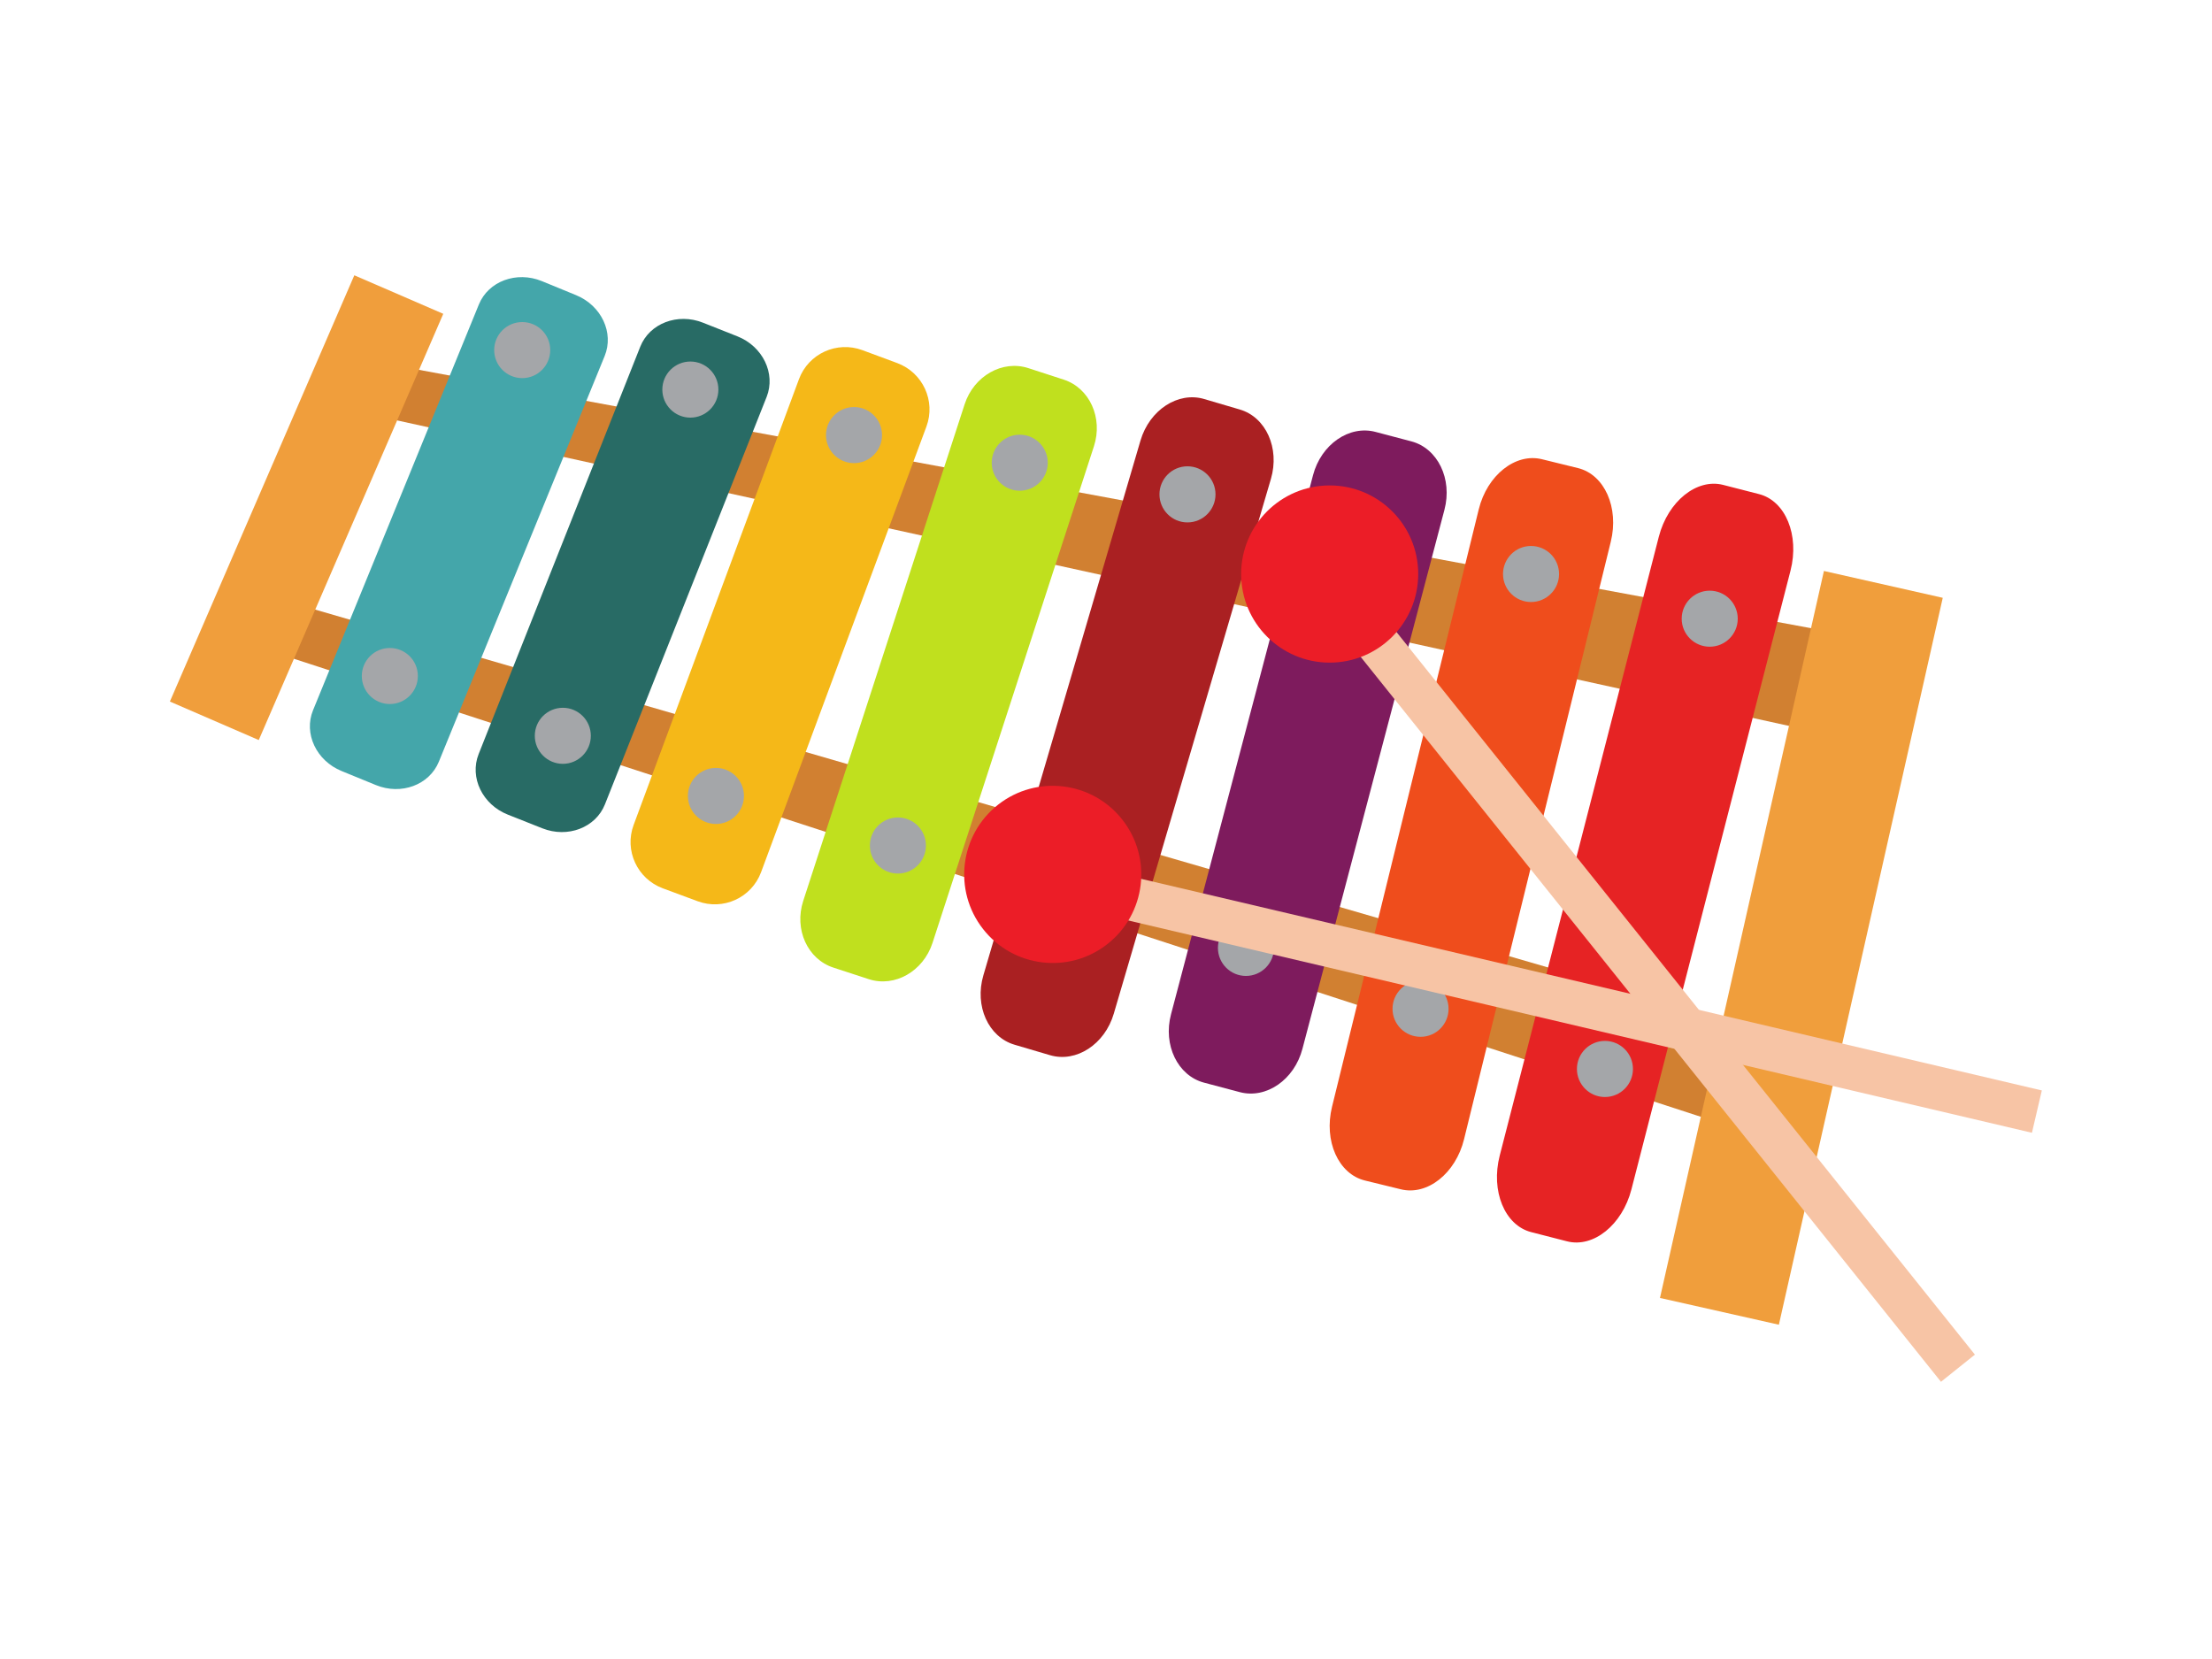 <svg xmlns="http://www.w3.org/2000/svg" xmlns:xlink="http://www.w3.org/1999/xlink" width="200" zoomAndPan="magnify" viewBox="0 0 150 112.5" height="150" preserveAspectRatio="xMidYMid meet" version="1.0"><defs><clipPath id="0da4fa60e3"><path d="M 21 18.316 L 42 18.316 L 42 54 L 21 54 Z M 21 18.316 " clip-rule="nonzero"/></clipPath><clipPath id="fc9da61f8c"><path d="M 11.531 18.316 L 31 18.316 L 31 51 L 11.531 51 Z M 11.531 18.316 " clip-rule="nonzero"/></clipPath><clipPath id="0a7d59cba4"><path d="M 90 40 L 134 40 L 134 93.73 L 90 93.73 Z M 90 40 " clip-rule="nonzero"/></clipPath><clipPath id="2951b5eefa"><path d="M 73 58 L 138.469 58 L 138.469 77 L 73 77 Z M 73 58 " clip-rule="nonzero"/></clipPath></defs><path fill="#d18031" d="M 124.367 49.895 L 23.367 27.727 L 24.008 24.262 L 125.516 43.102 L 124.367 49.895 " fill-opacity="1" fill-rule="nonzero"/><path fill="#d18031" d="M 116.891 76.238 L 17.598 43.914 L 18.578 40.527 L 118.703 69.59 L 116.891 76.238 " fill-opacity="1" fill-rule="nonzero"/><g clip-path="url(#0da4fa60e3)"><path fill="#44a6aa" d="M 29.758 51.656 C 29.113 53.23 27.203 53.938 25.492 53.238 L 23.164 52.285 C 21.449 51.586 20.582 49.738 21.227 48.164 L 32.473 20.648 C 33.117 19.07 35.027 18.363 36.742 19.062 L 39.066 20.016 C 40.781 20.719 41.648 22.562 41.004 24.141 L 29.758 51.656 " fill-opacity="1" fill-rule="nonzero"/></g><path fill="#286b65" d="M 41.023 54.543 C 40.395 56.125 38.492 56.852 36.773 56.168 L 34.438 55.242 C 32.715 54.559 31.828 52.723 32.457 51.137 L 43.418 23.508 C 44.047 21.926 45.953 21.199 47.672 21.883 L 50.008 22.809 C 51.727 23.492 52.613 25.328 51.988 26.914 L 41.023 54.543 " fill-opacity="1" fill-rule="nonzero"/><path fill="#f5b818" d="M 51.609 59.148 C 50.965 60.879 49.039 61.758 47.305 61.113 L 44.945 60.238 C 43.211 59.594 42.324 57.668 42.969 55.938 L 54.18 25.711 C 54.824 23.98 56.75 23.102 58.484 23.746 L 60.844 24.621 C 62.578 25.266 63.465 27.191 62.824 28.922 L 51.609 59.148 " fill-opacity="1" fill-rule="nonzero"/><path fill="#c0e01e" d="M 63.234 63.945 C 62.605 65.871 60.672 66.973 58.91 66.398 L 56.52 65.617 C 54.758 65.047 53.84 63.02 54.469 61.09 L 65.414 27.414 C 66.043 25.488 67.977 24.391 69.738 24.965 L 72.129 25.742 C 73.891 26.312 74.809 28.344 74.18 30.27 L 63.234 63.945 " fill-opacity="1" fill-rule="nonzero"/><path fill="#aa2022" d="M 75.527 68.742 C 74.918 70.816 72.984 72.078 71.207 71.555 L 68.797 70.844 C 67.02 70.32 66.074 68.215 66.684 66.141 L 77.34 29.871 C 77.953 27.797 79.887 26.535 81.66 27.059 L 84.074 27.77 C 85.848 28.289 86.793 30.398 86.184 32.473 L 75.527 68.742 " fill-opacity="1" fill-rule="nonzero"/><path fill="#7e1b5d" d="M 88.32 71.125 C 87.77 73.219 85.871 74.531 84.082 74.062 L 81.652 73.418 C 79.863 72.945 78.855 70.867 79.41 68.777 L 89.039 32.223 C 89.59 30.133 91.488 28.816 93.277 29.289 L 95.707 29.93 C 97.496 30.402 98.504 32.48 97.949 34.574 L 88.32 71.125 " fill-opacity="1" fill-rule="nonzero"/><path fill="#ef4d1c" d="M 99.281 77.25 C 98.711 79.57 96.793 81.094 94.992 80.648 L 92.551 80.051 C 90.754 79.605 89.758 77.367 90.328 75.051 L 100.277 34.539 C 100.848 32.219 102.77 30.699 104.562 31.141 L 107.008 31.742 C 108.805 32.184 109.801 34.422 109.23 36.738 L 99.281 77.25 " fill-opacity="1" fill-rule="nonzero"/><path fill="#e62324" d="M 110.629 80.66 C 110.008 83.062 108.055 84.637 106.262 84.176 L 103.828 83.551 C 102.035 83.086 101.082 80.766 101.699 78.363 L 112.488 36.395 C 113.109 33.992 115.062 32.422 116.855 32.883 L 119.289 33.508 C 121.082 33.969 122.035 36.293 121.418 38.695 L 110.629 80.66 " fill-opacity="1" fill-rule="nonzero"/><path fill="#a4a6a9" d="M 37.312 23.738 C 37.312 24.789 36.465 25.641 35.414 25.641 C 34.363 25.641 33.512 24.789 33.512 23.738 C 33.512 22.691 34.363 21.84 35.414 21.84 C 36.465 21.84 37.312 22.691 37.312 23.738 " fill-opacity="1" fill-rule="nonzero"/><path fill="#a4a6a9" d="M 28.336 45.84 C 28.336 46.891 27.484 47.742 26.434 47.742 C 25.387 47.742 24.535 46.891 24.535 45.84 C 24.535 44.789 25.387 43.941 26.434 43.941 C 27.484 43.941 28.336 44.789 28.336 45.84 " fill-opacity="1" fill-rule="nonzero"/><path fill="#a4a6a9" d="M 48.715 26.418 C 48.715 27.469 47.863 28.32 46.816 28.32 C 45.766 28.32 44.914 27.469 44.914 26.418 C 44.914 25.367 45.766 24.516 46.816 24.516 C 47.863 24.516 48.715 25.367 48.715 26.418 " fill-opacity="1" fill-rule="nonzero"/><path fill="#a4a6a9" d="M 40.066 49.895 C 40.066 50.945 39.215 51.797 38.168 51.797 C 37.117 51.797 36.266 50.945 36.266 49.895 C 36.266 48.844 37.117 47.996 38.168 47.996 C 39.215 47.996 40.066 48.844 40.066 49.895 " fill-opacity="1" fill-rule="nonzero"/><path fill="#a4a6a9" d="M 50.449 53.973 C 50.449 55.023 49.598 55.875 48.551 55.875 C 47.5 55.875 46.648 55.023 46.648 53.973 C 46.648 52.922 47.5 52.074 48.551 52.074 C 49.598 52.074 50.449 52.922 50.449 53.973 " fill-opacity="1" fill-rule="nonzero"/><path fill="#a4a6a9" d="M 62.789 57.336 C 62.789 58.387 61.938 59.238 60.887 59.238 C 59.836 59.238 58.988 58.387 58.988 57.336 C 58.988 56.285 59.836 55.434 60.887 55.434 C 61.938 55.434 62.789 56.285 62.789 57.336 " fill-opacity="1" fill-rule="nonzero"/><path fill="#a4a6a9" d="M 71.051 31.379 C 71.051 32.43 70.199 33.277 69.148 33.277 C 68.102 33.277 67.25 32.43 67.25 31.379 C 67.25 30.328 68.102 29.477 69.148 29.477 C 70.199 29.477 71.051 30.328 71.051 31.379 " fill-opacity="1" fill-rule="nonzero"/><path fill="#a4a6a9" d="M 82.426 33.523 C 82.426 34.574 81.574 35.426 80.523 35.426 C 79.473 35.426 78.625 34.574 78.625 33.523 C 78.625 32.473 79.473 31.621 80.523 31.621 C 81.574 31.621 82.426 32.473 82.426 33.523 " fill-opacity="1" fill-rule="nonzero"/><path fill="#a4a6a9" d="M 74.656 60.969 C 74.656 62.02 73.809 62.871 72.758 62.871 C 71.707 62.871 70.855 62.02 70.855 60.969 C 70.855 59.918 71.707 59.066 72.758 59.066 C 73.809 59.066 74.656 59.918 74.656 60.969 " fill-opacity="1" fill-rule="nonzero"/><path fill="#a4a6a9" d="M 86.391 64.277 C 86.391 65.328 85.539 66.18 84.488 66.18 C 83.441 66.18 82.59 65.328 82.59 64.277 C 82.59 63.227 83.441 62.375 84.488 62.375 C 85.539 62.375 86.391 63.227 86.391 64.277 " fill-opacity="1" fill-rule="nonzero"/><path fill="#a4a6a9" d="M 94.762 36.445 C 94.762 37.492 93.91 38.344 92.859 38.344 C 91.812 38.344 90.961 37.492 90.961 36.445 C 90.961 35.395 91.812 34.543 92.859 34.543 C 93.91 34.543 94.762 35.395 94.762 36.445 " fill-opacity="1" fill-rule="nonzero"/><path fill="#a4a6a9" d="M 105.723 38.926 C 105.723 39.973 104.871 40.824 103.82 40.824 C 102.773 40.824 101.922 39.973 101.922 38.926 C 101.922 37.875 102.773 37.023 103.82 37.023 C 104.871 37.023 105.723 37.875 105.723 38.926 " fill-opacity="1" fill-rule="nonzero"/><path fill="#a4a6a9" d="M 98.23 68.41 C 98.23 69.457 97.379 70.309 96.332 70.309 C 95.281 70.309 94.43 69.457 94.43 68.41 C 94.43 67.359 95.281 66.508 96.332 66.508 C 97.379 66.508 98.23 67.359 98.23 68.41 " fill-opacity="1" fill-rule="nonzero"/><path fill="#a4a6a9" d="M 117.84 41.957 C 117.84 43.004 116.988 43.855 115.938 43.855 C 114.891 43.855 114.039 43.004 114.039 41.957 C 114.039 40.906 114.891 40.055 115.938 40.055 C 116.988 40.055 117.84 40.906 117.84 41.957 " fill-opacity="1" fill-rule="nonzero"/><path fill="#a4a6a9" d="M 110.734 72.488 C 110.734 73.539 109.883 74.391 108.832 74.391 C 107.785 74.391 106.934 73.539 106.934 72.488 C 106.934 71.438 107.785 70.586 108.832 70.586 C 109.883 70.586 110.734 71.438 110.734 72.488 " fill-opacity="1" fill-rule="nonzero"/><path fill="#a4a6a9" d="M 59.812 29.504 C 59.812 30.555 58.961 31.406 57.914 31.406 C 56.863 31.406 56.012 30.555 56.012 29.504 C 56.012 28.453 56.863 27.602 57.914 27.602 C 58.961 27.602 59.812 28.453 59.812 29.504 " fill-opacity="1" fill-rule="nonzero"/><path fill="#f09e3c" d="M 120.629 89.832 L 112.566 88.016 L 123.684 38.719 L 131.742 40.539 L 120.629 89.832 " fill-opacity="1" fill-rule="nonzero"/><g clip-path="url(#fc9da61f8c)"><path fill="#f09e3c" d="M 17.547 50.184 L 11.52 47.574 L 24.027 18.668 L 30.059 21.281 L 17.547 50.184 " fill-opacity="1" fill-rule="nonzero"/></g><g clip-path="url(#0a7d59cba4)"><path fill="#f7c4a5" d="M 131.621 93.703 L 90.484 42.312 L 92.785 40.469 L 133.922 91.859 L 131.621 93.703 " fill-opacity="1" fill-rule="nonzero"/></g><path fill="#ec1d27" d="M 96.172 38.926 C 96.172 42.242 93.484 44.934 90.168 44.934 C 86.852 44.934 84.164 42.242 84.164 38.926 C 84.164 35.605 86.852 32.918 90.168 32.918 C 93.484 32.918 96.172 35.605 96.172 38.926 " fill-opacity="1" fill-rule="nonzero"/><g clip-path="url(#2951b5eefa)"><path fill="#f7c4a5" d="M 137.789 76.816 L 73.727 61.766 L 74.398 58.895 L 138.461 73.945 L 137.789 76.816 " fill-opacity="1" fill-rule="nonzero"/></g><path fill="#ec1d27" d="M 76.113 55.59 C 78.16 58.199 77.703 61.977 75.09 64.023 C 72.484 66.07 68.707 65.613 66.664 63 C 64.617 60.391 65.074 56.617 67.684 54.566 C 70.293 52.52 74.066 52.977 76.113 55.59 " fill-opacity="1" fill-rule="nonzero"/></svg>